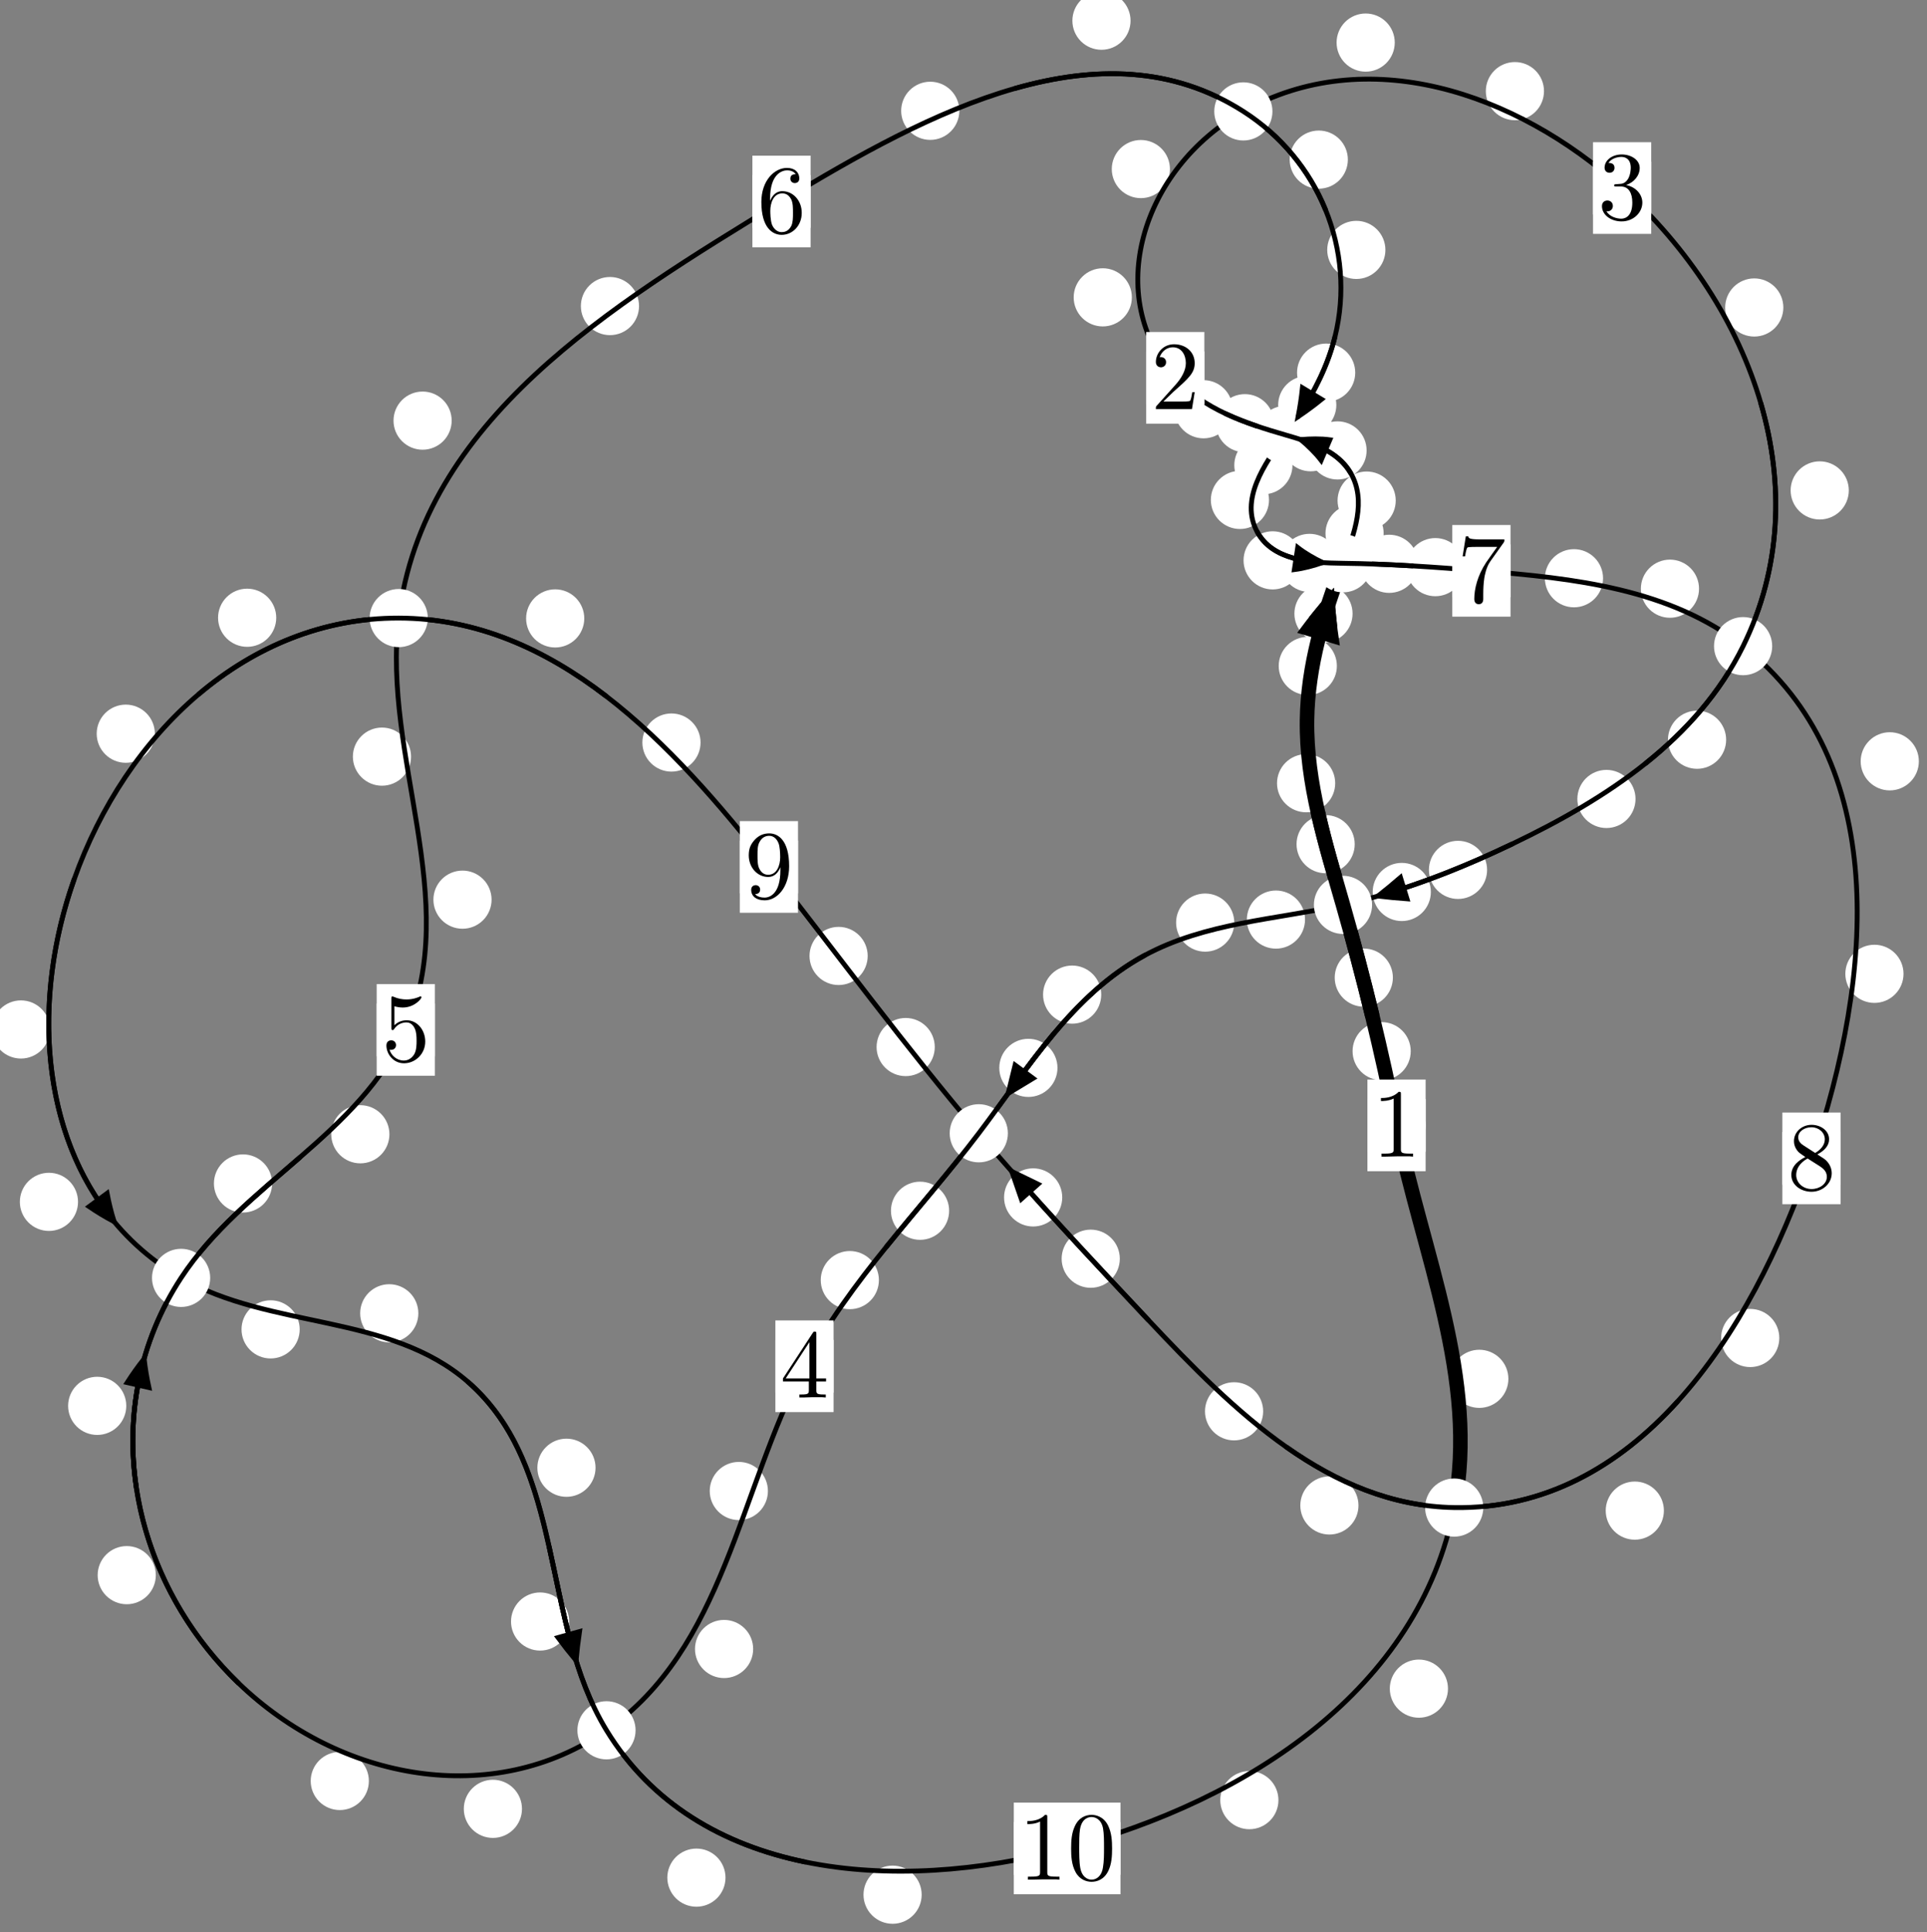 <?xml version="1.0"?>
<!-- Created by MetaPost 1.999 on 2021.07.06:0001 -->
<svg version="1.1" xmlns="http://www.w3.org/2000/svg" xmlns:xlink="http://www.w3.org/1999/xlink" width="198.011" height="198.583" viewBox="0 0 198.011 198.583">
<rect x="0" y="0" width="198.011" height="198.583" fill="#808080" stroke="none"/>
<!-- Original BoundingBox: -138.837021 -104.721786 59.173843 93.860825 -->
  <defs>
    <g transform="scale(0.01,0.01)" id="GLYPHcmr10_48">
      <path style="fill-rule: evenodd;" d="M460 -320C460 -400,455 -480,420 -554C374 -650,292 -666,250 -666C190 -666,117 -640,76 -547C44 -478,39 -400,39 -320C39 -245,43 -155,84 -79C127 2,200 22,249 22C303 22,379 1,423 -94C455 -163,460 -241,460 -320M249 -0C210 -0,151 -25,133 -121C122 -181,122 -273,122 -332C122 -396,122 -462,130 -516C149 -635,224 -644,249 -644C282 -644,348 -626,367 -527C377 -471,377 -395,377 -332C377 -257,377 -189,366 -125C351 -30,294 -0,249 -0"></path>
    </g>
    <g transform="scale(0.01,0.01)" id="GLYPHcmr10_49">
      <path style="fill-rule: evenodd;" d="M294 -640C294 -664,294 -666,271 -666C209 -602,121 -602,89 -602L89 -571C109 -571,168 -571,220 -597L220 -79C220 -43,217 -31,127 -31L95 -31L95 -0L257 -0L130 -3L217 -3L257 -3L297 -3L384 -3L419 -0L419 -31L387 -31C297 -31,294 -42,294 -79"></path>
    </g>
    <g transform="scale(0.01,0.01)" id="GLYPHcmr10_50">
      <path style="fill-rule: evenodd;" d="M127 -77L233 -180C389 -318,449 -372,449 -472C449 -586,359 -666,237 -666C124 -666,50 -574,50 -485C50 -429,100 -429,103 -429C120 -429,155 -441,155 -482C155 -508,137 -534,102 -534C94 -534,92 -534,89 -533C112 -598,166 -635,224 -635C315 -635,358 -554,358 -472C358 -392,308 -313,253 -251L61 -37C50 -26,50 -24,50 -0L421 -0L449 -174L424 -174C419 -144,412 -100,402 -85C395 -77,329 -77,307 -77"></path>
    </g>
    <g transform="scale(0.01,0.01)" id="GLYPHcmr10_51">
      <path style="fill-rule: evenodd;" d="M290 -352C372 -379,430 -449,430 -528C430 -610,342 -666,246 -666C145 -666,69 -606,69 -530C69 -497,91 -478,120 -478C151 -478,171 -500,171 -529C171 -579,124 -579,109 -579C140 -628,206 -641,242 -641C283 -641,338 -619,338 -529C338 -517,336 -459,310 -415C280 -367,246 -364,221 -363C213 -362,189 -360,182 -360C174 -359,167 -358,167 -348C167 -337,174 -337,191 -337L235 -337C317 -337,354 -269,354 -171C354 -35,285 -6,241 -6C198 -6,123 -23,88 -82C123 -77,154 -99,154 -137C154 -173,127 -193,98 -193C74 -193,42 -179,42 -135C42 -44,135 22,244 22C366 22,457 -69,457 -171C457 -253,394 -331,290 -352"></path>
    </g>
    <g transform="scale(0.01,0.01)" id="GLYPHcmr10_52">
      <path style="fill-rule: evenodd;" d="M294 -165L294 -78C294 -42,292 -31,218 -31L197 -31L197 -0L332 -0L238 -3L290 -3L332 -3L374 -3L427 -3L468 -0L468 -31L447 -31C373 -31,371 -42,371 -78L371 -165L471 -165L471 -196L371 -196L371 -651C371 -671,371 -677,355 -677C346 -677,343 -677,335 -665L28 -196L28 -165M300 -196L56 -196L300 -569"></path>
    </g>
    <g transform="scale(0.01,0.01)" id="GLYPHcmr10_53">
      <path style="fill-rule: evenodd;" d="M449 -201C449 -320,367 -420,259 -420C211 -420,168 -404,132 -369L132 -564C152 -558,185 -551,217 -551C340 -551,410 -642,410 -655C410 -661,407 -666,400 -666C399 -666,397 -666,392 -663C372 -654,323 -634,256 -634C216 -634,170 -641,123 -662C115 -665,113 -665,111 -665C101 -665,101 -657,101 -641L101 -345C101 -327,101 -319,115 -319C122 -319,124 -322,128 -328C139 -344,176 -398,257 -398C309 -398,334 -352,342 -334C358 -297,360 -258,360 -208C360 -173,360 -113,336 -71C312 -32,275 -6,229 -6C156 -6,99 -59,82 -118C85 -117,88 -116,99 -116C132 -116,149 -141,149 -165C149 -189,132 -214,99 -214C85 -214,50 -207,50 -161C50 -75,119 22,231 22C347 22,449 -74,449 -201"></path>
    </g>
    <g transform="scale(0.01,0.01)" id="GLYPHcmr10_54">
      <path style="fill-rule: evenodd;" d="M132 -328L132 -352C132 -605,256 -641,307 -641C331 -641,373 -635,395 -601C380 -601,340 -601,340 -556C340 -525,364 -510,386 -510C402 -510,432 -519,432 -558C432 -618,388 -666,305 -666C177 -666,42 -537,42 -316C42 -49,158 22,251 22C362 22,457 -72,457 -204C457 -331,368 -427,257 -427C189 -427,152 -376,132 -328M251 -6C188 -6,158 -66,152 -81C134 -128,134 -208,134 -226C134 -304,166 -404,256 -404C272 -404,318 -404,349 -342C367 -305,367 -254,367 -205C367 -157,367 -107,350 -71C320 -11,274 -6,251 -6"></path>
    </g>
    <g transform="scale(0.01,0.01)" id="GLYPHcmr10_55">
      <path style="fill-rule: evenodd;" d="M476 -609C485 -621,485 -623,485 -644L242 -644C120 -644,118 -657,114 -676L89 -676L56 -470L81 -470C84 -486,93 -549,106 -561C113 -567,191 -567,204 -567L411 -567C400 -551,321 -442,299 -409C209 -274,176 -135,176 -33C176 -23,176 22,222 22C268 22,268 -23,268 -33L268 -84C268 -139,271 -194,279 -248C283 -271,297 -357,341 -419"></path>
    </g>
    <g transform="scale(0.01,0.01)" id="GLYPHcmr10_56">
      <path style="fill-rule: evenodd;" d="M163 -457C117 -487,113 -521,113 -538C113 -599,178 -641,249 -641C322 -641,386 -589,386 -517C386 -460,347 -412,287 -377M309 -362C381 -399,430 -451,430 -517C430 -609,341 -666,250 -666C150 -666,69 -592,69 -499C69 -481,71 -436,113 -389C124 -377,161 -352,186 -335C128 -306,42 -250,42 -151C42 -45,144 22,249 22C362 22,457 -61,457 -168C457 -204,446 -249,408 -291C389 -312,373 -322,309 -362M209 -320L332 -242C360 -223,407 -193,407 -132C407 -58,332 -6,250 -6C164 -6,92 -68,92 -151C92 -209,124 -273,209 -320"></path>
    </g>
    <g transform="scale(0.01,0.01)" id="GLYPHcmr10_57">
      <path style="fill-rule: evenodd;" d="M367 -318L367 -286C367 -52,263 -6,205 -6C188 -6,134 -8,107 -42C151 -42,159 -71,159 -88C159 -119,135 -134,113 -134C97 -134,67 -125,67 -86C67 -19,121 22,206 22C335 22,457 -114,457 -329C457 -598,342 -666,253 -666C198 -666,149 -648,106 -603C65 -558,42 -516,42 -441C42 -316,130 -218,242 -218C303 -218,344 -260,367 -318M243 -241C227 -241,181 -241,150 -304C132 -341,132 -391,132 -440C132 -494,132 -541,153 -578C180 -628,218 -641,253 -641C299 -641,332 -607,349 -562C361 -530,365 -467,365 -421C365 -338,331 -241,243 -241"></path>
    </g>
  </defs>
  <path d="M144.962 108.038C144.962 107.246,144.647 106.486,144.087 105.925C143.527 105.365,142.766 105.05,141.974 105.05C141.181 105.05,140.421 105.365,139.86 105.925C139.3 106.486,138.985 107.246,138.985 108.038C138.985 108.831,139.3 109.591,139.86 110.152C140.421 110.712,141.181 111.027,141.974 111.027C142.766 111.027,143.527 110.712,144.087 110.152C144.647 109.591,144.962 108.831,144.962 108.038Z" style="fill: rgb(100%,100%,100%);stroke: none;"></path>
  <path d="M146.49 115.664C146.49 114.872,146.175 114.111,145.614 113.551C145.054 112.99,144.294 112.675,143.501 112.675C142.708 112.675,141.948 112.99,141.388 113.551C140.827 114.111,140.512 114.872,140.512 115.664C140.512 116.457,140.827 117.217,141.388 117.778C141.948 118.338,142.708 118.653,143.501 118.653C144.294 118.653,145.054 118.338,145.614 117.778C146.175 117.217,146.49 116.457,146.49 115.664Z" style="fill: rgb(100%,100%,100%);stroke: none;"></path>
  <path d="M139.205 86.763C139.205 85.97,138.89 85.21,138.33 84.65C137.769 84.089,137.009 83.774,136.216 83.774C135.424 83.774,134.663 84.089,134.103 84.65C133.543 85.21,133.228 85.97,133.228 86.763C133.228 87.556,133.543 88.316,134.103 88.876C134.663 89.437,135.424 89.752,136.216 89.752C137.009 89.752,137.769 89.437,138.33 88.876C138.89 88.316,139.205 87.556,139.205 86.763Z" style="fill: rgb(100%,100%,100%);stroke: none;"></path>
  <path d="M143.127 100.477C143.127 99.685,142.812 98.925,142.252 98.364C141.691 97.804,140.931 97.489,140.138 97.489C139.346 97.489,138.586 97.804,138.025 98.364C137.465 98.925,137.15 99.685,137.15 100.477C137.15 101.27,137.465 102.03,138.025 102.591C138.586 103.151,139.346 103.466,140.138 103.466C140.931 103.466,141.691 103.151,142.252 102.591C142.812 102.03,143.127 101.27,143.127 100.477Z" style="fill: rgb(100%,100%,100%);stroke: none;"></path>
  <path d="M137.372 68.444C137.372 67.651,137.057 66.891,136.497 66.331C135.936 65.77,135.176 65.455,134.384 65.455C133.591 65.455,132.831 65.77,132.27 66.331C131.71 66.891,131.395 67.651,131.395 68.444C131.395 69.237,131.71 69.997,132.27 70.557C132.831 71.118,133.591 71.433,134.384 71.433C135.176 71.433,135.936 71.118,136.497 70.557C137.057 69.997,137.372 69.237,137.372 68.444Z" style="fill: rgb(100%,100%,100%);stroke: none;"></path>
  <path d="M137.2 80.498C137.2 79.705,136.885 78.945,136.324 78.384C135.764 77.824,135.004 77.509,134.211 77.509C133.418 77.509,132.658 77.824,132.098 78.384C131.537 78.945,131.222 79.705,131.222 80.498C131.222 81.29,131.537 82.05,132.098 82.611C132.658 83.171,133.418 83.486,134.211 83.486C135.004 83.486,135.764 83.171,136.324 82.611C136.885 82.05,137.2 81.29,137.2 80.498Z" style="fill: rgb(100%,100%,100%);stroke: none;"></path>
  <path d="M142.179 54.817C142.179 54.024,141.864 53.264,141.304 52.704C140.743 52.143,139.983 51.828,139.191 51.828C138.398 51.828,137.638 52.143,137.077 52.704C136.517 53.264,136.202 54.024,136.202 54.817C136.202 55.61,136.517 56.37,137.077 56.93C137.638 57.491,138.398 57.806,139.191 57.806C139.983 57.806,140.743 57.491,141.304 56.93C141.864 56.37,142.179 55.61,142.179 54.817Z" style="fill: rgb(100%,100%,100%);stroke: none;"></path>
  <path d="M138.985 63.07C138.985 62.277,138.67 61.517,138.109 60.956C137.549 60.396,136.789 60.081,135.996 60.081C135.203 60.081,134.443 60.396,133.883 60.956C133.322 61.517,133.007 62.277,133.007 63.07C133.007 63.862,133.322 64.622,133.883 65.183C134.443 65.743,135.203 66.058,135.996 66.058C136.789 66.058,137.549 65.743,138.109 65.183C138.67 64.622,138.985 63.862,138.985 63.07Z" style="fill: rgb(100%,100%,100%);stroke: none;"></path>
  <path d="M140.428 46.293C140.428 45.501,140.113 44.74,139.552 44.18C138.992 43.619,138.232 43.304,137.439 43.304C136.646 43.304,135.886 43.619,135.326 44.18C134.765 44.74,134.45 45.501,134.45 46.293C134.45 47.086,134.765 47.846,135.326 48.407C135.886 48.967,136.646 49.282,137.439 49.282C138.232 49.282,138.992 48.967,139.552 48.407C140.113 47.846,140.428 47.086,140.428 46.293Z" style="fill: rgb(100%,100%,100%);stroke: none;"></path>
  <path d="M143.421 51.449C143.421 50.656,143.106 49.896,142.545 49.335C141.985 48.775,141.225 48.46,140.432 48.46C139.639 48.46,138.879 48.775,138.319 49.335C137.758 49.896,137.443 50.656,137.443 51.449C137.443 52.241,137.758 53.001,138.319 53.562C138.879 54.122,139.639 54.437,140.432 54.437C141.225 54.437,141.985 54.122,142.545 53.562C143.106 53.001,143.421 52.241,143.421 51.449Z" style="fill: rgb(100%,100%,100%);stroke: none;"></path>
  <path d="M130.909 43.495C130.909 42.703,130.594 41.943,130.033 41.382C129.473 40.822,128.713 40.507,127.92 40.507C127.127 40.507,126.367 40.822,125.807 41.382C125.246 41.943,124.931 42.703,124.931 43.495C124.931 44.288,125.246 45.048,125.807 45.609C126.367 46.169,127.127 46.484,127.92 46.484C128.713 46.484,129.473 46.169,130.033 45.609C130.594 45.048,130.909 44.288,130.909 43.495Z" style="fill: rgb(100%,100%,100%);stroke: none;"></path>
  <path d="M137.67 45.452C137.67 44.659,137.355 43.899,136.794 43.339C136.234 42.778,135.474 42.463,134.681 42.463C133.888 42.463,133.128 42.778,132.568 43.339C132.007 43.899,131.692 44.659,131.692 45.452C131.692 46.245,132.007 47.005,132.568 47.565C133.128 48.126,133.888 48.441,134.681 48.441C135.474 48.441,136.234 48.126,136.794 47.565C137.355 47.005,137.67 46.245,137.67 45.452Z" style="fill: rgb(100%,100%,100%);stroke: none;"></path>
  <path d="M116.305 30.561C116.305 29.769,115.99 29.008,115.429 28.448C114.869 27.887,114.109 27.572,113.316 27.572C112.523 27.572,111.763 27.887,111.203 28.448C110.642 29.008,110.327 29.769,110.327 30.561C110.327 31.354,110.642 32.114,111.203 32.675C111.763 33.235,112.523 33.55,113.316 33.55C114.109 33.55,114.869 33.235,115.429 32.675C115.99 32.114,116.305 31.354,116.305 30.561Z" style="fill: rgb(100%,100%,100%);stroke: none;"></path>
  <path d="M126.66 42.062C126.66 41.269,126.345 40.509,125.784 39.949C125.224 39.388,124.464 39.073,123.671 39.073C122.878 39.073,122.118 39.388,121.558 39.949C120.997 40.509,120.682 41.269,120.682 42.062C120.682 42.855,120.997 43.615,121.558 44.175C122.118 44.736,122.878 45.051,123.671 45.051C124.464 45.051,125.224 44.736,125.784 44.175C126.345 43.615,126.66 42.855,126.66 42.062Z" style="fill: rgb(100%,100%,100%);stroke: none;"></path>
  <path d="M143.32 4.376C143.32 3.584,143.005 2.823,142.445 2.263C141.884 1.702,141.124 1.387,140.332 1.387C139.539 1.387,138.779 1.702,138.218 2.263C137.658 2.823,137.343 3.584,137.343 4.376C137.343 5.169,137.658 5.929,138.218 6.49C138.779 7.05,139.539 7.365,140.332 7.365C141.124 7.365,141.884 7.05,142.445 6.49C143.005 5.929,143.32 5.169,143.32 4.376Z" style="fill: rgb(100%,100%,100%);stroke: none;"></path>
  <path d="M120.219 17.376C120.219 16.583,119.904 15.823,119.344 15.263C118.783 14.702,118.023 14.387,117.23 14.387C116.438 14.387,115.678 14.702,115.117 15.263C114.557 15.823,114.242 16.583,114.242 17.376C114.242 18.169,114.557 18.929,115.117 19.49C115.678 20.05,116.438 20.365,117.23 20.365C118.023 20.365,118.783 20.05,119.344 19.49C119.904 18.929,120.219 18.169,120.219 17.376Z" style="fill: rgb(100%,100%,100%);stroke: none;"></path>
  <path d="M183.249 31.602C183.249 30.81,182.934 30.05,182.374 29.489C181.813 28.929,181.053 28.614,180.26 28.614C179.468 28.614,178.707 28.929,178.147 29.489C177.586 30.05,177.272 30.81,177.272 31.602C177.272 32.395,177.586 33.155,178.147 33.716C178.707 34.276,179.468 34.591,180.26 34.591C181.053 34.591,181.813 34.276,182.374 33.716C182.934 33.155,183.249 32.395,183.249 31.602Z" style="fill: rgb(100%,100%,100%);stroke: none;"></path>
  <path d="M158.655 9.367C158.655 8.574,158.34 7.814,157.78 7.254C157.22 6.693,156.459 6.378,155.667 6.378C154.874 6.378,154.114 6.693,153.553 7.254C152.993 7.814,152.678 8.574,152.678 9.367C152.678 10.16,152.993 10.92,153.553 11.48C154.114 12.041,154.874 12.356,155.667 12.356C156.459 12.356,157.22 12.041,157.78 11.48C158.34 10.92,158.655 10.16,158.655 9.367Z" style="fill: rgb(100%,100%,100%);stroke: none;"></path>
  <path d="M177.371 76.028C177.371 75.236,177.056 74.475,176.496 73.915C175.935 73.354,175.175 73.039,174.382 73.039C173.59 73.039,172.83 73.354,172.269 73.915C171.709 74.475,171.394 75.236,171.394 76.028C171.394 76.821,171.709 77.581,172.269 78.142C172.83 78.702,173.59 79.017,174.382 79.017C175.175 79.017,175.935 78.702,176.496 78.142C177.056 77.581,177.371 76.821,177.371 76.028Z" style="fill: rgb(100%,100%,100%);stroke: none;"></path>
  <path d="M189.976 50.403C189.976 49.611,189.661 48.851,189.101 48.29C188.54 47.73,187.78 47.415,186.987 47.415C186.195 47.415,185.435 47.73,184.874 48.29C184.314 48.851,183.999 49.611,183.999 50.403C183.999 51.196,184.314 51.956,184.874 52.517C185.435 53.077,186.195 53.392,186.987 53.392C187.78 53.392,188.54 53.077,189.101 52.517C189.661 51.956,189.976 51.196,189.976 50.403Z" style="fill: rgb(100%,100%,100%);stroke: none;"></path>
  <path d="M152.808 89.405C152.808 88.612,152.493 87.852,151.932 87.291C151.372 86.731,150.612 86.416,149.819 86.416C149.026 86.416,148.266 86.731,147.706 87.291C147.145 87.852,146.83 88.612,146.83 89.405C146.83 90.197,147.145 90.957,147.706 91.518C148.266 92.078,149.026 92.393,149.819 92.393C150.612 92.393,151.372 92.078,151.932 91.518C152.493 90.957,152.808 90.197,152.808 89.405Z" style="fill: rgb(100%,100%,100%);stroke: none;"></path>
  <path d="M168.06 82.114C168.06 81.322,167.745 80.561,167.185 80.001C166.624 79.441,165.864 79.126,165.072 79.126C164.279 79.126,163.519 79.441,162.958 80.001C162.398 80.561,162.083 81.322,162.083 82.114C162.083 82.907,162.398 83.667,162.958 84.228C163.519 84.788,164.279 85.103,165.072 85.103C165.864 85.103,166.624 84.788,167.185 84.228C167.745 83.667,168.06 82.907,168.06 82.114Z" style="fill: rgb(100%,100%,100%);stroke: none;"></path>
  <path d="M134.099 94.513C134.099 93.72,133.784 92.96,133.223 92.399C132.663 91.839,131.903 91.524,131.11 91.524C130.317 91.524,129.557 91.839,128.997 92.399C128.436 92.96,128.121 93.72,128.121 94.513C128.121 95.305,128.436 96.065,128.997 96.626C129.557 97.186,130.317 97.501,131.11 97.501C131.903 97.501,132.663 97.186,133.223 96.626C133.784 96.065,134.099 95.305,134.099 94.513Z" style="fill: rgb(100%,100%,100%);stroke: none;"></path>
  <path d="M147.03 91.674C147.03 90.881,146.715 90.121,146.155 89.56C145.594 89,144.834 88.685,144.041 88.685C143.249 88.685,142.488 89,141.928 89.56C141.367 90.121,141.053 90.881,141.053 91.674C141.053 92.466,141.367 93.227,141.928 93.787C142.488 94.348,143.249 94.663,144.041 94.663C144.834 94.663,145.594 94.348,146.155 93.787C146.715 93.227,147.03 92.466,147.03 91.674Z" style="fill: rgb(100%,100%,100%);stroke: none;"></path>
  <path d="M113.158 102.224C113.158 101.432,112.843 100.672,112.283 100.111C111.722 99.551,110.962 99.236,110.169 99.236C109.377 99.236,108.617 99.551,108.056 100.111C107.496 100.672,107.181 101.432,107.181 102.224C107.181 103.017,107.496 103.777,108.056 104.338C108.617 104.898,109.377 105.213,110.169 105.213C110.962 105.213,111.722 104.898,112.283 104.338C112.843 103.777,113.158 103.017,113.158 102.224Z" style="fill: rgb(100%,100%,100%);stroke: none;"></path>
  <path d="M126.829 94.822C126.829 94.029,126.515 93.269,125.954 92.709C125.394 92.148,124.633 91.833,123.841 91.833C123.048 91.833,122.288 92.148,121.727 92.709C121.167 93.269,120.852 94.029,120.852 94.822C120.852 95.615,121.167 96.375,121.727 96.935C122.288 97.496,123.048 97.811,123.841 97.811C124.633 97.811,125.394 97.496,125.954 96.935C126.515 96.375,126.829 95.615,126.829 94.822Z" style="fill: rgb(100%,100%,100%);stroke: none;"></path>
  <path d="M97.529 124.438C97.529 123.645,97.214 122.885,96.653 122.324C96.093 121.764,95.333 121.449,94.54 121.449C93.747 121.449,92.987 121.764,92.427 122.324C91.866 122.885,91.551 123.645,91.551 124.438C91.551 125.23,91.866 125.991,92.427 126.551C92.987 127.112,93.747 127.426,94.54 127.426C95.333 127.426,96.093 127.112,96.653 126.551C97.214 125.991,97.529 125.23,97.529 124.438Z" style="fill: rgb(100%,100%,100%);stroke: none;"></path>
  <path d="M108.661 109.753C108.661 108.961,108.346 108.201,107.785 107.64C107.225 107.08,106.465 106.765,105.672 106.765C104.879 106.765,104.119 107.08,103.559 107.64C102.998 108.201,102.683 108.961,102.683 109.753C102.683 110.546,102.998 111.306,103.559 111.867C104.119 112.427,104.879 112.742,105.672 112.742C106.465 112.742,107.225 112.427,107.785 111.867C108.346 111.306,108.661 110.546,108.661 109.753Z" style="fill: rgb(100%,100%,100%);stroke: none;"></path>
  <path d="M78.908 153.241C78.908 152.448,78.593 151.688,78.032 151.127C77.472 150.567,76.712 150.252,75.919 150.252C75.126 150.252,74.366 150.567,73.806 151.127C73.245 151.688,72.93 152.448,72.93 153.241C72.93 154.033,73.245 154.793,73.806 155.354C74.366 155.914,75.126 156.229,75.919 156.229C76.712 156.229,77.472 155.914,78.032 155.354C78.593 154.793,78.908 154.033,78.908 153.241Z" style="fill: rgb(100%,100%,100%);stroke: none;"></path>
  <path d="M90.313 131.566C90.313 130.773,89.998 130.013,89.438 129.452C88.877 128.892,88.117 128.577,87.325 128.577C86.532 128.577,85.772 128.892,85.211 129.452C84.651 130.013,84.336 130.773,84.336 131.566C84.336 132.359,84.651 133.119,85.211 133.679C85.772 134.24,86.532 134.555,87.325 134.555C88.117 134.555,88.877 134.24,89.438 133.679C89.998 133.119,90.313 132.359,90.313 131.566Z" style="fill: rgb(100%,100%,100%);stroke: none;"></path>
  <path d="M53.637 185.907C53.637 185.115,53.322 184.355,52.761 183.794C52.201 183.234,51.441 182.919,50.648 182.919C49.855 182.919,49.095 183.234,48.535 183.794C47.974 184.355,47.659 185.115,47.659 185.907C47.659 186.7,47.974 187.46,48.535 188.021C49.095 188.581,49.855 188.896,50.648 188.896C51.441 188.896,52.201 188.581,52.761 188.021C53.322 187.46,53.637 186.7,53.637 185.907Z" style="fill: rgb(100%,100%,100%);stroke: none;"></path>
  <path d="M77.392 169.479C77.392 168.686,77.077 167.926,76.517 167.365C75.956 166.805,75.196 166.49,74.403 166.49C73.611 166.49,72.85 166.805,72.29 167.365C71.729 167.926,71.415 168.686,71.415 169.479C71.415 170.271,71.729 171.032,72.29 171.592C72.85 172.153,73.611 172.467,74.403 172.467C75.196 172.467,75.956 172.153,76.517 171.592C77.077 171.032,77.392 170.271,77.392 169.479Z" style="fill: rgb(100%,100%,100%);stroke: none;"></path>
  <path d="M16.012 161.89C16.012 161.098,15.697 160.337,15.137 159.777C14.576 159.216,13.816 158.901,13.023 158.901C12.231 158.901,11.471 159.216,10.91 159.777C10.35 160.337,10.035 161.098,10.035 161.89C10.035 162.683,10.35 163.443,10.91 164.004C11.471 164.564,12.231 164.879,13.023 164.879C13.816 164.879,14.576 164.564,15.137 164.004C15.697 163.443,16.012 162.683,16.012 161.89Z" style="fill: rgb(100%,100%,100%);stroke: none;"></path>
  <path d="M37.904 183.045C37.904 182.252,37.59 181.492,37.029 180.931C36.469 180.371,35.708 180.056,34.916 180.056C34.123 180.056,33.363 180.371,32.802 180.931C32.242 181.492,31.927 182.252,31.927 183.045C31.927 183.837,32.242 184.597,32.802 185.158C33.363 185.718,34.123 186.033,34.916 186.033C35.708 186.033,36.469 185.718,37.029 185.158C37.59 184.597,37.904 183.837,37.904 183.045Z" style="fill: rgb(100%,100%,100%);stroke: none;"></path>
  <path d="M27.96 121.633C27.96 120.84,27.645 120.08,27.084 119.519C26.524 118.959,25.763 118.644,24.971 118.644C24.178 118.644,23.418 118.959,22.857 119.519C22.297 120.08,21.982 120.84,21.982 121.633C21.982 122.425,22.297 123.186,22.857 123.746C23.418 124.306,24.178 124.621,24.971 124.621C25.763 124.621,26.524 124.306,27.084 123.746C27.645 123.186,27.96 122.425,27.96 121.633Z" style="fill: rgb(100%,100%,100%);stroke: none;"></path>
  <path d="M12.976 144.49C12.976 143.698,12.661 142.937,12.101 142.377C11.54 141.816,10.78 141.501,9.987 141.501C9.195 141.501,8.435 141.816,7.874 142.377C7.314 142.937,6.999 143.698,6.999 144.49C6.999 145.283,7.314 146.043,7.874 146.604C8.435 147.164,9.195 147.479,9.987 147.479C10.78 147.479,11.54 147.164,12.101 146.604C12.661 146.043,12.976 145.283,12.976 144.49Z" style="fill: rgb(100%,100%,100%);stroke: none;"></path>
  <path d="M50.513 92.465C50.513 91.673,50.199 90.913,49.638 90.352C49.078 89.792,48.317 89.477,47.525 89.477C46.732 89.477,45.972 89.792,45.411 90.352C44.851 90.913,44.536 91.673,44.536 92.465C44.536 93.258,44.851 94.018,45.411 94.579C45.972 95.139,46.732 95.454,47.525 95.454C48.317 95.454,49.078 95.139,49.638 94.579C50.199 94.018,50.513 93.258,50.513 92.465Z" style="fill: rgb(100%,100%,100%);stroke: none;"></path>
  <path d="M40.016 116.577C40.016 115.785,39.701 115.024,39.14 114.464C38.58 113.903,37.82 113.588,37.027 113.588C36.234 113.588,35.474 113.903,34.914 114.464C34.353 115.024,34.038 115.785,34.038 116.577C34.038 117.37,34.353 118.13,34.914 118.691C35.474 119.251,36.234 119.566,37.027 119.566C37.82 119.566,38.58 119.251,39.14 118.691C39.701 118.13,40.016 117.37,40.016 116.577Z" style="fill: rgb(100%,100%,100%);stroke: none;"></path>
  <path d="M46.413 43.231C46.413 42.439,46.099 41.678,45.538 41.118C44.978 40.557,44.217 40.243,43.425 40.243C42.632 40.243,41.872 40.557,41.311 41.118C40.751 41.678,40.436 42.439,40.436 43.231C40.436 44.024,40.751 44.784,41.311 45.345C41.872 45.905,42.632 46.22,43.425 46.22C44.217 46.22,44.978 45.905,45.538 45.345C46.099 44.784,46.413 44.024,46.413 43.231Z" style="fill: rgb(100%,100%,100%);stroke: none;"></path>
  <path d="M42.238 77.765C42.238 76.972,41.923 76.212,41.362 75.652C40.802 75.091,40.042 74.776,39.249 74.776C38.456 74.776,37.696 75.091,37.136 75.652C36.575 76.212,36.26 76.972,36.26 77.765C36.26 78.558,36.575 79.318,37.136 79.878C37.696 80.439,38.456 80.754,39.249 80.754C40.042 80.754,40.802 80.439,41.362 79.878C41.923 79.318,42.238 78.558,42.238 77.765Z" style="fill: rgb(100%,100%,100%);stroke: none;"></path>
  <path d="M98.578 11.388C98.578 10.595,98.263 9.835,97.703 9.275C97.142 8.714,96.382 8.399,95.589 8.399C94.797 8.399,94.036 8.714,93.476 9.275C92.916 9.835,92.601 10.595,92.601 11.388C92.601 12.181,92.916 12.941,93.476 13.501C94.036 14.062,94.797 14.377,95.589 14.377C96.382 14.377,97.142 14.062,97.703 13.501C98.263 12.941,98.578 12.181,98.578 11.388Z" style="fill: rgb(100%,100%,100%);stroke: none;"></path>
  <path d="M65.665 31.457C65.665 30.664,65.35 29.904,64.79 29.343C64.229 28.783,63.469 28.468,62.677 28.468C61.884 28.468,61.124 28.783,60.563 29.343C60.003 29.904,59.688 30.664,59.688 31.457C59.688 32.249,60.003 33.009,60.563 33.57C61.124 34.13,61.884 34.445,62.677 34.445C63.469 34.445,64.229 34.13,64.79 33.57C65.35 33.009,65.665 32.249,65.665 31.457Z" style="fill: rgb(100%,100%,100%);stroke: none;"></path>
  <path d="M138.501 16.406C138.501 15.613,138.186 14.853,137.626 14.292C137.065 13.732,136.305 13.417,135.512 13.417C134.72 13.417,133.959 13.732,133.399 14.292C132.838 14.853,132.523 15.613,132.523 16.406C132.523 17.198,132.838 17.959,133.399 18.519C133.959 19.079,134.72 19.394,135.512 19.394C136.305 19.394,137.065 19.079,137.626 18.519C138.186 17.959,138.501 17.198,138.501 16.406Z" style="fill: rgb(100%,100%,100%);stroke: none;"></path>
  <path d="M116.171 2.128C116.171 1.335,115.856 0.575,115.296 0.015C114.735 -0.546,113.975 -0.861,113.183 -0.861C112.39 -0.861,111.63 -0.546,111.069 0.015C110.509 0.575,110.194 1.335,110.194 2.128C110.194 2.921,110.509 3.681,111.069 4.241C111.63 4.802,112.39 5.117,113.183 5.117C113.975 5.117,114.735 4.802,115.296 4.241C115.856 3.681,116.171 2.921,116.171 2.128Z" style="fill: rgb(100%,100%,100%);stroke: none;"></path>
  <path d="M139.258 38.3C139.258 37.507,138.943 36.747,138.382 36.187C137.822 35.626,137.062 35.311,136.269 35.311C135.476 35.311,134.716 35.626,134.156 36.187C133.595 36.747,133.28 37.507,133.28 38.3C133.28 39.093,133.595 39.853,134.156 40.413C134.716 40.974,135.476 41.289,136.269 41.289C137.062 41.289,137.822 40.974,138.382 40.413C138.943 39.853,139.258 39.093,139.258 38.3Z" style="fill: rgb(100%,100%,100%);stroke: none;"></path>
  <path d="M142.359 25.686C142.359 24.893,142.044 24.133,141.483 23.572C140.923 23.012,140.163 22.697,139.37 22.697C138.577 22.697,137.817 23.012,137.257 23.572C136.696 24.133,136.381 24.893,136.381 25.686C136.381 26.478,136.696 27.239,137.257 27.799C137.817 28.36,138.577 28.674,139.37 28.674C140.163 28.674,140.923 28.36,141.483 27.799C142.044 27.239,142.359 26.478,142.359 25.686Z" style="fill: rgb(100%,100%,100%);stroke: none;"></path>
  <path d="M132.809 47.814C132.809 47.021,132.494 46.261,131.934 45.7C131.374 45.14,130.613 44.825,129.821 44.825C129.028 44.825,128.268 45.14,127.707 45.7C127.147 46.261,126.832 47.021,126.832 47.814C126.832 48.606,127.147 49.367,127.707 49.927C128.268 50.488,129.028 50.803,129.821 50.803C130.613 50.803,131.374 50.488,131.934 49.927C132.494 49.367,132.809 48.606,132.809 47.814Z" style="fill: rgb(100%,100%,100%);stroke: none;"></path>
  <path d="M137.316 41.626C137.316 40.833,137.001 40.073,136.441 39.512C135.88 38.952,135.12 38.637,134.327 38.637C133.535 38.637,132.774 38.952,132.214 39.512C131.654 40.073,131.339 40.833,131.339 41.626C131.339 42.418,131.654 43.178,132.214 43.739C132.774 44.299,133.535 44.614,134.327 44.614C135.12 44.614,135.88 44.299,136.441 43.739C137.001 43.178,137.316 42.418,137.316 41.626Z" style="fill: rgb(100%,100%,100%);stroke: none;"></path>
  <path d="M133.761 57.592C133.761 56.8,133.446 56.039,132.885 55.479C132.325 54.919,131.565 54.604,130.772 54.604C129.979 54.604,129.219 54.919,128.659 55.479C128.098 56.039,127.783 56.8,127.783 57.592C127.783 58.385,128.098 59.145,128.659 59.706C129.219 60.266,129.979 60.581,130.772 60.581C131.565 60.581,132.325 60.266,132.885 59.706C133.446 59.145,133.761 58.385,133.761 57.592Z" style="fill: rgb(100%,100%,100%);stroke: none;"></path>
  <path d="M130.398 51.38C130.398 50.587,130.083 49.827,129.523 49.267C128.963 48.706,128.202 48.391,127.41 48.391C126.617 48.391,125.857 48.706,125.296 49.267C124.736 49.827,124.421 50.587,124.421 51.38C124.421 52.173,124.736 52.933,125.296 53.493C125.857 54.054,126.617 54.369,127.41 54.369C128.202 54.369,128.963 54.054,129.523 53.493C130.083 52.933,130.398 52.173,130.398 51.38Z" style="fill: rgb(100%,100%,100%);stroke: none;"></path>
  <path d="M145.738 57.947C145.738 57.154,145.423 56.394,144.863 55.834C144.302 55.273,143.542 54.958,142.749 54.958C141.957 54.958,141.197 55.273,140.636 55.834C140.076 56.394,139.761 57.154,139.761 57.947C139.761 58.74,140.076 59.5,140.636 60.06C141.197 60.621,141.957 60.936,142.749 60.936C143.542 60.936,144.302 60.621,144.863 60.06C145.423 59.5,145.738 58.74,145.738 57.947Z" style="fill: rgb(100%,100%,100%);stroke: none;"></path>
  <path d="M137.551 57.853C137.551 57.061,137.236 56.301,136.675 55.74C136.115 55.18,135.355 54.865,134.562 54.865C133.769 54.865,133.009 55.18,132.449 55.74C131.888 56.301,131.573 57.061,131.573 57.853C131.573 58.646,131.888 59.406,132.449 59.967C133.009 60.527,133.769 60.842,134.562 60.842C135.355 60.842,136.115 60.527,136.675 59.967C137.236 59.406,137.551 58.646,137.551 57.853Z" style="fill: rgb(100%,100%,100%);stroke: none;"></path>
  <path d="M164.724 59.43C164.724 58.638,164.409 57.878,163.849 57.317C163.288 56.757,162.528 56.442,161.736 56.442C160.943 56.442,160.183 56.757,159.622 57.317C159.062 57.878,158.747 58.638,158.747 59.43C158.747 60.223,159.062 60.983,159.622 61.544C160.183 62.104,160.943 62.419,161.736 62.419C162.528 62.419,163.288 62.104,163.849 61.544C164.409 60.983,164.724 60.223,164.724 59.43Z" style="fill: rgb(100%,100%,100%);stroke: none;"></path>
  <path d="M150.478 58.29C150.478 57.497,150.163 56.737,149.602 56.176C149.042 55.616,148.282 55.301,147.489 55.301C146.696 55.301,145.936 55.616,145.376 56.176C144.815 56.737,144.5 57.497,144.5 58.29C144.5 59.082,144.815 59.843,145.376 60.403C145.936 60.963,146.696 61.278,147.489 61.278C148.282 61.278,149.042 60.963,149.602 60.403C150.163 59.843,150.478 59.082,150.478 58.29Z" style="fill: rgb(100%,100%,100%);stroke: none;"></path>
  <path d="M197.174 78.246C197.174 77.453,196.859 76.693,196.298 76.133C195.738 75.572,194.978 75.257,194.185 75.257C193.392 75.257,192.632 75.572,192.072 76.133C191.511 76.693,191.196 77.453,191.196 78.246C191.196 79.039,191.511 79.799,192.072 80.359C192.632 80.92,193.392 81.235,194.185 81.235C194.978 81.235,195.738 80.92,196.298 80.359C196.859 79.799,197.174 79.039,197.174 78.246Z" style="fill: rgb(100%,100%,100%);stroke: none;"></path>
  <path d="M174.586 60.505C174.586 59.712,174.271 58.952,173.711 58.391C173.15 57.831,172.39 57.516,171.597 57.516C170.805 57.516,170.044 57.831,169.484 58.391C168.923 58.952,168.609 59.712,168.609 60.505C168.609 61.297,168.923 62.057,169.484 62.618C170.044 63.178,170.805 63.493,171.597 63.493C172.39 63.493,173.15 63.178,173.711 62.618C174.271 62.057,174.586 61.297,174.586 60.505Z" style="fill: rgb(100%,100%,100%);stroke: none;"></path>
  <path d="M182.834 137.515C182.834 136.722,182.519 135.962,181.959 135.402C181.399 134.841,180.638 134.526,179.846 134.526C179.053 134.526,178.293 134.841,177.732 135.402C177.172 135.962,176.857 136.722,176.857 137.515C176.857 138.308,177.172 139.068,177.732 139.628C178.293 140.189,179.053 140.504,179.846 140.504C180.638 140.504,181.399 140.189,181.959 139.628C182.519 139.068,182.834 138.308,182.834 137.515Z" style="fill: rgb(100%,100%,100%);stroke: none;"></path>
  <path d="M195.598 100.087C195.598 99.294,195.283 98.534,194.722 97.974C194.162 97.413,193.402 97.098,192.609 97.098C191.816 97.098,191.056 97.413,190.496 97.974C189.935 98.534,189.62 99.294,189.62 100.087C189.62 100.88,189.935 101.64,190.496 102.2C191.056 102.761,191.816 103.076,192.609 103.076C193.402 103.076,194.162 102.761,194.722 102.2C195.283 101.64,195.598 100.88,195.598 100.087Z" style="fill: rgb(100%,100%,100%);stroke: none;"></path>
  <path d="M139.592 154.727C139.592 153.935,139.277 153.174,138.716 152.614C138.156 152.053,137.396 151.738,136.603 151.738C135.81 151.738,135.05 152.053,134.49 152.614C133.929 153.174,133.614 153.935,133.614 154.727C133.614 155.52,133.929 156.28,134.49 156.841C135.05 157.401,135.81 157.716,136.603 157.716C137.396 157.716,138.156 157.401,138.716 156.841C139.277 156.28,139.592 155.52,139.592 154.727Z" style="fill: rgb(100%,100%,100%);stroke: none;"></path>
  <path d="M170.975 155.257C170.975 154.465,170.66 153.704,170.099 153.144C169.539 152.583,168.779 152.268,167.986 152.268C167.193 152.268,166.433 152.583,165.873 153.144C165.312 153.704,164.997 154.465,164.997 155.257C164.997 156.05,165.312 156.81,165.873 157.371C166.433 157.931,167.193 158.246,167.986 158.246C168.779 158.246,169.539 157.931,170.099 157.371C170.66 156.81,170.975 156.05,170.975 155.257Z" style="fill: rgb(100%,100%,100%);stroke: none;"></path>
  <path d="M115.068 129.367C115.068 128.574,114.753 127.814,114.192 127.254C113.632 126.693,112.872 126.378,112.079 126.378C111.286 126.378,110.526 126.693,109.966 127.254C109.405 127.814,109.09 128.574,109.09 129.367C109.09 130.16,109.405 130.92,109.966 131.48C110.526 132.041,111.286 132.356,112.079 132.356C112.872 132.356,113.632 132.041,114.192 131.48C114.753 130.92,115.068 130.16,115.068 129.367Z" style="fill: rgb(100%,100%,100%);stroke: none;"></path>
  <path d="M129.797 145.051C129.797 144.258,129.482 143.498,128.922 142.937C128.361 142.377,127.601 142.062,126.808 142.062C126.016 142.062,125.256 142.377,124.695 142.937C124.135 143.498,123.82 144.258,123.82 145.051C123.82 145.843,124.135 146.604,124.695 147.164C125.256 147.724,126.016 148.039,126.808 148.039C127.601 148.039,128.361 147.724,128.922 147.164C129.482 146.604,129.797 145.843,129.797 145.051Z" style="fill: rgb(100%,100%,100%);stroke: none;"></path>
  <path d="M96.053 107.613C96.053 106.82,95.738 106.06,95.177 105.499C94.617 104.939,93.857 104.624,93.064 104.624C92.271 104.624,91.511 104.939,90.951 105.499C90.39 106.06,90.075 106.82,90.075 107.613C90.075 108.405,90.39 109.165,90.951 109.726C91.511 110.286,92.271 110.601,93.064 110.601C93.857 110.601,94.617 110.286,95.177 109.726C95.738 109.165,96.053 108.405,96.053 107.613Z" style="fill: rgb(100%,100%,100%);stroke: none;"></path>
  <path d="M109.151 123.067C109.151 122.274,108.836 121.514,108.276 120.954C107.715 120.393,106.955 120.078,106.162 120.078C105.37 120.078,104.61 120.393,104.049 120.954C103.489 121.514,103.174 122.274,103.174 123.067C103.174 123.86,103.489 124.62,104.049 125.18C104.61 125.741,105.37 126.056,106.162 126.056C106.955 126.056,107.715 125.741,108.276 125.18C108.836 124.62,109.151 123.86,109.151 123.067Z" style="fill: rgb(100%,100%,100%);stroke: none;"></path>
  <path d="M71.986 76.316C71.986 75.523,71.671 74.763,71.11 74.203C70.55 73.642,69.79 73.327,68.997 73.327C68.204 73.327,67.444 73.642,66.884 74.203C66.323 74.763,66.008 75.523,66.008 76.316C66.008 77.109,66.323 77.869,66.884 78.429C67.444 78.99,68.204 79.305,68.997 79.305C69.79 79.305,70.55 78.99,71.11 78.429C71.671 77.869,71.986 77.109,71.986 76.316Z" style="fill: rgb(100%,100%,100%);stroke: none;"></path>
  <path d="M89.161 98.25C89.161 97.457,88.846 96.697,88.286 96.136C87.725 95.576,86.965 95.261,86.172 95.261C85.38 95.261,84.619 95.576,84.059 96.136C83.498 96.697,83.183 97.457,83.183 98.25C83.183 99.042,83.498 99.803,84.059 100.363C84.619 100.924,85.38 101.238,86.172 101.238C86.965 101.238,87.725 100.924,88.286 100.363C88.846 99.803,89.161 99.042,89.161 98.25Z" style="fill: rgb(100%,100%,100%);stroke: none;"></path>
  <path d="M28.385 63.491C28.385 62.698,28.07 61.938,27.509 61.378C26.949 60.817,26.189 60.502,25.396 60.502C24.603 60.502,23.843 60.817,23.283 61.378C22.722 61.938,22.407 62.698,22.407 63.491C22.407 64.284,22.722 65.044,23.283 65.604C23.843 66.165,24.603 66.48,25.396 66.48C26.189 66.48,26.949 66.165,27.509 65.604C28.07 65.044,28.385 64.284,28.385 63.491Z" style="fill: rgb(100%,100%,100%);stroke: none;"></path>
  <path d="M60.038 63.56C60.038 62.767,59.723 62.007,59.163 61.446C58.603 60.886,57.842 60.571,57.05 60.571C56.257 60.571,55.497 60.886,54.936 61.446C54.376 62.007,54.061 62.767,54.061 63.56C54.061 64.352,54.376 65.112,54.936 65.673C55.497 66.233,56.257 66.548,57.05 66.548C57.842 66.548,58.603 66.233,59.163 65.673C59.723 65.112,60.038 64.352,60.038 63.56Z" style="fill: rgb(100%,100%,100%);stroke: none;"></path>
  <path d="M5.14 105.806C5.14 105.013,4.826 104.253,4.265 103.692C3.705 103.132,2.944 102.817,2.152 102.817C1.359 102.817,0.599 103.132,0.038 103.692C-0.522 104.253,-0.837 105.013,-0.837 105.806C-0.837 106.598,-0.522 107.359,0.038 107.919C0.599 108.48,1.359 108.795,2.152 108.795C2.944 108.795,3.705 108.48,4.265 107.919C4.826 107.359,5.14 106.598,5.14 105.806Z" style="fill: rgb(100%,100%,100%);stroke: none;"></path>
  <path d="M15.913 75.408C15.913 74.615,15.598 73.855,15.038 73.295C14.477 72.734,13.717 72.419,12.924 72.419C12.132 72.419,11.372 72.734,10.811 73.295C10.251 73.855,9.936 74.615,9.936 75.408C9.936 76.201,10.251 76.961,10.811 77.521C11.372 78.082,12.132 78.397,12.924 78.397C13.717 78.397,14.477 78.082,15.038 77.521C15.598 76.961,15.913 76.201,15.913 75.408Z" style="fill: rgb(100%,100%,100%);stroke: none;"></path>
  <path d="M30.796 136.63C30.796 135.837,30.481 135.077,29.921 134.517C29.36 133.956,28.6 133.641,27.807 133.641C27.015 133.641,26.254 133.956,25.694 134.517C25.133 135.077,24.818 135.837,24.818 136.63C24.818 137.423,25.133 138.183,25.694 138.743C26.254 139.304,27.015 139.619,27.807 139.619C28.6 139.619,29.36 139.304,29.921 138.743C30.481 138.183,30.796 137.423,30.796 136.63Z" style="fill: rgb(100%,100%,100%);stroke: none;"></path>
  <path d="M8.017 123.523C8.017 122.73,7.702 121.97,7.142 121.41C6.581 120.849,5.821 120.534,5.028 120.534C4.236 120.534,3.476 120.849,2.915 121.41C2.355 121.97,2.04 122.73,2.04 123.523C2.04 124.316,2.355 125.076,2.915 125.636C3.476 126.197,4.236 126.512,5.028 126.512C5.821 126.512,6.581 126.197,7.142 125.636C7.702 125.076,8.017 124.316,8.017 123.523Z" style="fill: rgb(100%,100%,100%);stroke: none;"></path>
  <path d="M61.196 150.851C61.196 150.058,60.881 149.298,60.32 148.738C59.76 148.177,59 147.862,58.207 147.862C57.414 147.862,56.654 148.177,56.094 148.738C55.533 149.298,55.218 150.058,55.218 150.851C55.218 151.644,55.533 152.404,56.094 152.964C56.654 153.525,57.414 153.84,58.207 153.84C59 153.84,59.76 153.525,60.32 152.964C60.881 152.404,61.196 151.644,61.196 150.851Z" style="fill: rgb(100%,100%,100%);stroke: none;"></path>
  <path d="M42.987 134.977C42.987 134.184,42.672 133.424,42.112 132.864C41.551 132.303,40.791 131.988,39.999 131.988C39.206 131.988,38.446 132.303,37.885 132.864C37.325 133.424,37.01 134.184,37.01 134.977C37.01 135.77,37.325 136.53,37.885 137.09C38.446 137.651,39.206 137.966,39.999 137.966C40.791 137.966,41.551 137.651,42.112 137.09C42.672 136.53,42.987 135.77,42.987 134.977Z" style="fill: rgb(100%,100%,100%);stroke: none;"></path>
  <path d="M74.55 192.98C74.55 192.187,74.236 191.427,73.675 190.866C73.115 190.306,72.354 189.991,71.562 189.991C70.769 189.991,70.009 190.306,69.448 190.866C68.888 191.427,68.573 192.187,68.573 192.98C68.573 193.772,68.888 194.532,69.448 195.093C70.009 195.653,70.769 195.968,71.562 195.968C72.354 195.968,73.115 195.653,73.675 195.093C74.236 194.532,74.55 193.772,74.55 192.98Z" style="fill: rgb(100%,100%,100%);stroke: none;"></path>
  <path d="M58.487 166.655C58.487 165.863,58.173 165.102,57.612 164.542C57.052 163.981,56.291 163.667,55.499 163.667C54.706 163.667,53.946 163.981,53.385 164.542C52.825 165.102,52.51 165.863,52.51 166.655C52.51 167.448,52.825 168.208,53.385 168.769C53.946 169.329,54.706 169.644,55.499 169.644C56.291 169.644,57.052 169.329,57.612 168.769C58.173 168.208,58.487 167.448,58.487 166.655Z" style="fill: rgb(100%,100%,100%);stroke: none;"></path>
  <path d="M131.367 185.013C131.367 184.22,131.052 183.46,130.492 182.9C129.931 182.339,129.171 182.024,128.378 182.024C127.586 182.024,126.825 182.339,126.265 182.9C125.704 183.46,125.39 184.22,125.39 185.013C125.39 185.806,125.704 186.566,126.265 187.126C126.825 187.687,127.586 188.002,128.378 188.002C129.171 188.002,129.931 187.687,130.492 187.126C131.052 186.566,131.367 185.806,131.367 185.013Z" style="fill: rgb(100%,100%,100%);stroke: none;"></path>
  <path d="M94.707 194.733C94.707 193.94,94.392 193.18,93.832 192.62C93.272 192.059,92.511 191.744,91.719 191.744C90.926 191.744,90.166 192.059,89.605 192.62C89.045 193.18,88.73 193.94,88.73 194.733C88.73 195.526,89.045 196.286,89.605 196.846C90.166 197.407,90.926 197.722,91.719 197.722C92.511 197.722,93.272 197.407,93.832 196.846C94.392 196.286,94.707 195.526,94.707 194.733Z" style="fill: rgb(100%,100%,100%);stroke: none;"></path>
  <path d="M154.995 141.712C154.995 140.919,154.68 140.159,154.12 139.598C153.559 139.038,152.799 138.723,152.007 138.723C151.214 138.723,150.454 139.038,149.893 139.598C149.333 140.159,149.018 140.919,149.018 141.712C149.018 142.504,149.333 143.264,149.893 143.825C150.454 144.385,151.214 144.7,152.007 144.7C152.799 144.7,153.559 144.385,154.12 143.825C154.68 143.264,154.995 142.504,154.995 141.712Z" style="fill: rgb(100%,100%,100%);stroke: none;"></path>
  <path d="M148.789 173.554C148.789 172.762,148.474 172.001,147.913 171.441C147.353 170.881,146.592 170.566,145.8 170.566C145.007 170.566,144.247 170.881,143.686 171.441C143.126 172.001,142.811 172.762,142.811 173.554C142.811 174.347,143.126 175.107,143.686 175.668C144.247 176.228,145.007 176.543,145.8 176.543C146.592 176.543,147.353 176.228,147.913 175.668C148.474 175.107,148.789 174.347,148.789 173.554Z" style="fill: rgb(100%,100%,100%);stroke: none;"></path>
  <path d="M143.501 115.664C141.974 108.038,140.138 100.477,138 93C136.216 86.763,134.211 80.498,134.304 74C134.384 68.444,135.996 63.07,138 57.893C139.191 54.817,140.432 51.449,138.792 48.623C137.439 46.293,134.681 45.452,132.087 44.701C127.92 43.495,123.671 42.062,120.763 38.833C113.316 30.561,117.23 17.376,127.762 11.45C140.332 4.376,155.667 9.367,166.682 19.326C180.26 31.602,186.987 50.403,179.114 66.409C174.382 76.028,165.072 82.114,155.397 86.738C149.819 89.405,144.041 91.674,138 93C131.11 94.513,123.841 94.822,117.617 98.192C110.169 102.224,105.672 109.753,100.576 116.476C94.54 124.438,87.325 131.566,82.665 140.421C75.919 153.241,74.403 169.479,62.321 177.835C50.648 185.907,34.916 183.045,24.49 172.97C13.023 161.89,9.987 144.49,18.609 131.337C24.971 121.633,37.027 116.577,41.697 105.851C47.525 92.465,39.249 77.765,40.971 63.525C43.425 43.231,62.677 31.457,80.304 20.708C95.589 11.388,113.183 2.128,127.762 11.45C135.512 16.406,139.37 25.686,137.178 34.602C136.269 38.3,134.327 41.626,132.087 44.701C129.821 47.814,127.41 51.38,129.178 54.647C130.772 57.592,134.562 57.853,138 57.893C142.749 57.947,147.489 58.29,152.223 58.669C161.736 59.43,171.597 60.505,179.114 66.409C194.185 78.246,192.609 100.087,186.141 119.055C179.846 137.515,167.986 155.257,149.427 154.944C136.603 154.727,126.808 145.051,117.994 135.665C112.079 129.367,106.162 123.067,100.576 116.476C93.064 107.613,86.172 98.25,79.01 89.103C68.997 76.316,57.05 63.56,40.971 63.525C25.396 63.491,12.924 75.408,7.613 90.395C2.152 105.806,5.028 123.523,18.609 131.337C27.807 136.63,39.999 134.977,48.091 142.032C58.207 150.851,55.499 166.655,62.321 177.835C71.562 192.98,91.719 194.733,109.656 189.977C128.378 185.013,145.8 173.554,149.427 154.944C152.007 141.712,146.133 128.803,143.501 115.664" style="stroke:rgb(0%,0%,0%); stroke-width: 0.498;stroke-linecap: round;stroke-linejoin: round;stroke-miterlimit: 10;fill: none;"></path>
  <path d="M143.501 115.664C141.974 108.038,140.138 100.477,138 93C136.216 86.763,134.211 80.498,134.304 74C134.384 68.444,135.996 63.07,138 57.893" style="stroke:rgb(0%,0%,0%); stroke-width: 1.494;stroke-linecap: round;stroke-linejoin: round;stroke-miterlimit: 10;fill: none;"></path>
  <path d="M149.427 154.944C152.007 141.712,146.133 128.803,143.501 115.664" style="stroke:rgb(0%,0%,0%); stroke-width: 1.494;stroke-linecap: round;stroke-linejoin: round;stroke-miterlimit: 10;fill: none;"></path>
  <path d="M140.989 93C140.989 92.207,140.674 91.447,140.113 90.887C139.553 90.326,138.793 90.011,138 90.011C137.207 90.011,136.447 90.326,135.887 90.887C135.326 91.447,135.011 92.207,135.011 93C135.011 93.793,135.326 94.553,135.887 95.113C136.447 95.674,137.207 95.989,138 95.989C138.793 95.989,139.553 95.674,140.113 95.113C140.674 94.553,140.989 93.793,140.989 93Z" style="fill: rgb(100%,100%,100%);stroke: none;"></path>
  <path d="M140.98 104.276C140.063 100.498,139.069 96.739,138 93C137.108 89.882,136.161 86.756,135.448 83.598" style="stroke:rgb(0%,0%,0%); stroke-width: 1.494;stroke-linecap: round;stroke-linejoin: round;stroke-miterlimit: 10;fill: none;"></path>
  <path d="M135.076 44.701C135.076 43.909,134.761 43.149,134.201 42.588C133.64 42.028,132.88 41.713,132.087 41.713C131.295 41.713,130.534 42.028,129.974 42.588C129.413 43.149,129.099 43.909,129.099 44.701C129.099 45.494,129.413 46.254,129.974 46.815C130.534 47.375,131.295 47.69,132.087 47.69C132.88 47.69,133.64 47.375,134.201 46.815C134.761 46.254,135.076 45.494,135.076 44.701Z" style="fill: rgb(100%,100%,100%);stroke: none;"></path>
  <path d="M135.905 46.07C134.722 45.475,133.384 45.077,132.087 44.701C130.004 44.098,127.9 43.439,125.953 42.526" style="stroke:rgb(0%,0%,0%); stroke-width: 0.498;stroke-linecap: round;stroke-linejoin: round;stroke-miterlimit: 10;fill: none;"></path>
  <path d="M182.103 66.409C182.103 65.616,181.788 64.856,181.228 64.295C180.667 63.735,179.907 63.42,179.114 63.42C178.322 63.42,177.561 63.735,177.001 64.295C176.44 64.856,176.126 65.616,176.126 66.409C176.126 67.201,176.44 67.962,177.001 68.522C177.561 69.083,178.322 69.398,179.114 69.398C179.907 69.398,180.667 69.083,181.228 68.522C181.788 67.962,182.103 67.201,182.103 66.409Z" style="fill: rgb(100%,100%,100%);stroke: none;"></path>
  <path d="M180.942 41.469C183.337 49.704,183.051 58.406,179.114 66.409C176.748 71.219,173.238 75.145,169.109 78.447" style="stroke:rgb(0%,0%,0%); stroke-width: 0.498;stroke-linecap: round;stroke-linejoin: round;stroke-miterlimit: 10;fill: none;"></path>
  <path d="M103.565 116.476C103.565 115.683,103.25 114.923,102.689 114.362C102.129 113.802,101.369 113.487,100.576 113.487C99.783 113.487,99.023 113.802,98.463 114.362C97.902 114.923,97.587 115.683,97.587 116.476C97.587 117.268,97.902 118.029,98.463 118.589C99.023 119.15,99.783 119.464,100.576 119.464C101.369 119.464,102.129 119.15,102.689 118.589C103.25 118.029,103.565 117.268,103.565 116.476Z" style="fill: rgb(100%,100%,100%);stroke: none;"></path>
  <path d="M108.215 106.325C105.522 109.552,103.124 113.115,100.576 116.476C97.558 120.457,94.245 124.229,91.104 128.113" style="stroke:rgb(0%,0%,0%); stroke-width: 0.498;stroke-linecap: round;stroke-linejoin: round;stroke-miterlimit: 10;fill: none;"></path>
  <path d="M21.598 131.337C21.598 130.545,21.283 129.785,20.723 129.224C20.162 128.664,19.402 128.349,18.609 128.349C17.817 128.349,17.056 128.664,16.496 129.224C15.935 129.785,15.62 130.545,15.62 131.337C15.62 132.13,15.935 132.89,16.496 133.451C17.056 134.011,17.817 134.326,18.609 134.326C19.402 134.326,20.162 134.011,20.723 133.451C21.283 132.89,21.598 132.13,21.598 131.337Z" style="fill: rgb(100%,100%,100%);stroke: none;"></path>
  <path d="M14.016 152.931C12.902 145.552,14.298 137.914,18.609 131.337C21.79 126.485,26.395 122.795,30.788 118.977" style="stroke:rgb(0%,0%,0%); stroke-width: 0.498;stroke-linecap: round;stroke-linejoin: round;stroke-miterlimit: 10;fill: none;"></path>
  <path d="M130.75 11.45C130.75 10.657,130.435 9.897,129.875 9.337C129.314 8.776,128.554 8.461,127.762 8.461C126.969 8.461,126.209 8.776,125.648 9.337C125.088 9.897,124.773 10.657,124.773 11.45C124.773 12.243,125.088 13.003,125.648 13.563C126.209 14.124,126.969 14.439,127.762 14.439C128.554 14.439,129.314 14.124,129.875 13.563C130.435 13.003,130.75 12.243,130.75 11.45Z" style="fill: rgb(100%,100%,100%);stroke: none;"></path>
  <path d="M104.298 9.088C112.429 6.773,120.472 6.789,127.762 11.45C131.637 13.928,134.539 17.487,136.198 21.541" style="stroke:rgb(0%,0%,0%); stroke-width: 0.498;stroke-linecap: round;stroke-linejoin: round;stroke-miterlimit: 10;fill: none;"></path>
  <path d="M140.989 57.893C140.989 57.1,140.674 56.34,140.113 55.779C139.553 55.219,138.793 54.904,138 54.904C137.207 54.904,136.447 55.219,135.887 55.779C135.326 56.34,135.011 57.1,135.011 57.893C135.011 58.685,135.326 59.446,135.887 60.006C136.447 60.566,137.207 60.881,138 60.881C138.793 60.881,139.553 60.566,140.113 60.006C140.674 59.446,140.989 58.685,140.989 57.893Z" style="fill: rgb(100%,100%,100%);stroke: none;"></path>
  <path d="M132.897 57.36C134.474 57.798,136.281 57.873,138 57.893C140.375 57.92,142.747 58.019,145.117 58.159" style="stroke:rgb(0%,0%,0%); stroke-width: 0.498;stroke-linecap: round;stroke-linejoin: round;stroke-miterlimit: 10;fill: none;"></path>
  <path d="M152.416 154.944C152.416 154.151,152.101 153.391,151.541 152.83C150.98 152.27,150.22 151.955,149.427 151.955C148.635 151.955,147.874 152.27,147.314 152.83C146.754 153.391,146.439 154.151,146.439 154.944C146.439 155.736,146.754 156.497,147.314 157.057C147.874 157.618,148.635 157.933,149.427 157.933C150.22 157.933,150.98 157.618,151.541 157.057C152.101 156.497,152.416 155.736,152.416 154.944Z" style="fill: rgb(100%,100%,100%);stroke: none;"></path>
  <path d="M172.383 144.04C166.311 150.743,158.707 155.101,149.427 154.944C143.015 154.836,137.36 152.362,132.207 148.743" style="stroke:rgb(0%,0%,0%); stroke-width: 0.498;stroke-linecap: round;stroke-linejoin: round;stroke-miterlimit: 10;fill: none;"></path>
  <path d="M43.96 63.525C43.96 62.732,43.645 61.972,43.084 61.411C42.524 60.851,41.764 60.536,40.971 60.536C40.178 60.536,39.418 60.851,38.858 61.411C38.297 61.972,37.982 62.732,37.982 63.525C37.982 64.317,38.297 65.077,38.858 65.638C39.418 66.198,40.178 66.513,40.971 66.513C41.764 66.513,42.524 66.198,43.084 65.638C43.645 65.077,43.96 64.317,43.96 63.525Z" style="fill: rgb(100%,100%,100%);stroke: none;"></path>
  <path d="M62.265 71.532C56.017 66.74,49.01 63.542,40.971 63.525C33.183 63.508,26.172 66.479,20.443 71.327" style="stroke:rgb(0%,0%,0%); stroke-width: 0.498;stroke-linecap: round;stroke-linejoin: round;stroke-miterlimit: 10;fill: none;"></path>
  <path d="M65.309 177.835C65.309 177.042,64.994 176.282,64.434 175.722C63.873 175.161,63.113 174.846,62.321 174.846C61.528 174.846,60.768 175.161,60.207 175.722C59.647 176.282,59.332 177.042,59.332 177.835C59.332 178.628,59.647 179.388,60.207 179.948C60.768 180.509,61.528 180.824,62.321 180.824C63.113 180.824,63.873 180.509,64.434 179.948C64.994 179.388,65.309 178.628,65.309 177.835Z" style="fill: rgb(100%,100%,100%);stroke: none;"></path>
  <path d="M56.441 159.048C57.881 165.499,58.91 172.245,62.321 177.835C66.941 185.407,74.291 189.632,82.727 191.369" style="stroke:rgb(0%,0%,0%); stroke-width: 0.498;stroke-linecap: round;stroke-linejoin: round;stroke-miterlimit: 10;fill: none;"></path>
  <path d="M134.304 74C134.368 69.555,135.412 65.227,136.854 61.022" style="stroke:rgb(0%,0%,0%); stroke-width: 0.498;stroke-linecap: round;stroke-linejoin: round;stroke-miterlimit: 10;fill: none;"></path>
  <path d="M137.37 65.995C137.121 64.351,136.958 62.689,136.854 61.022C135.749 62.275,134.689 63.565,133.702 64.904Z" style="stroke:rgb(0%,0%,0%); stroke-width: 0.498;fill: rgb(0%,0%,0%);"></path>
  <path d="M134.304 74C134.368 69.555,135.412 65.227,136.854 61.022" style="stroke:rgb(0%,0%,0%); stroke-width: 0.498;stroke-linecap: round;stroke-linejoin: round;stroke-miterlimit: 10;fill: none;"></path>
  <path d="M137.11 64.011C137 63.019,136.916 62.021,136.854 61.022C136.191 61.773,135.545 62.537,134.922 63.317Z" style="stroke:rgb(0%,0%,0%); stroke-width: 0.498;fill: rgb(0%,0%,0%);"></path>
  <path d="M138.792 48.623C137.71 46.759,135.728 45.848,133.651 45.174" style="stroke:rgb(0%,0%,0%); stroke-width: 0.498;stroke-linecap: round;stroke-linejoin: round;stroke-miterlimit: 10;fill: none;"></path>
  <path d="M136.651 45.198C135.682 45.069,134.666 45.094,133.651 45.174C134.425 45.835,135.161 46.536,135.755 47.312Z" style="stroke:rgb(0%,0%,0%); stroke-width: 0.498;fill: rgb(0%,0%,0%);"></path>
  <path d="M155.397 86.738C150.935 88.871,146.344 90.75,141.594 92.096" style="stroke:rgb(0%,0%,0%); stroke-width: 0.498;stroke-linecap: round;stroke-linejoin: round;stroke-miterlimit: 10;fill: none;"></path>
  <path d="M143.906 90.184C143.149 90.838,142.378 91.475,141.594 92.096C142.587 92.212,143.583 92.306,144.58 92.379Z" style="stroke:rgb(0%,0%,0%); stroke-width: 0.498;fill: rgb(0%,0%,0%);"></path>
  <path d="M117.617 98.192C111.659 101.418,107.589 106.882,103.59 112.38" style="stroke:rgb(0%,0%,0%); stroke-width: 0.498;stroke-linecap: round;stroke-linejoin: round;stroke-miterlimit: 10;fill: none;"></path>
  <path d="M104.305 109.466C104.06 110.435,103.824 111.407,103.59 112.38C104.443 111.858,105.298 111.337,106.156 110.826Z" style="stroke:rgb(0%,0%,0%); stroke-width: 0.498;fill: rgb(0%,0%,0%);"></path>
  <path d="M24.49 172.97C15.317 164.106,11.539 151.197,14.809 139.654" style="stroke:rgb(0%,0%,0%); stroke-width: 0.498;stroke-linecap: round;stroke-linejoin: round;stroke-miterlimit: 10;fill: none;"></path>
  <path d="M15.305 142.613C15.092 141.638,14.926 140.651,14.809 139.654C14.187 140.442,13.606 141.257,13.068 142.097Z" style="stroke:rgb(0%,0%,0%); stroke-width: 0.498;fill: rgb(0%,0%,0%);"></path>
  <path d="M137.178 34.602C136.451 37.56,135.063 40.28,133.39 42.825" style="stroke:rgb(0%,0%,0%); stroke-width: 0.498;stroke-linecap: round;stroke-linejoin: round;stroke-miterlimit: 10;fill: none;"></path>
  <path d="M133.834 39.858C133.73 40.851,133.578 41.841,133.39 42.825C134.219 42.262,135.027 41.67,135.802 41.041Z" style="stroke:rgb(0%,0%,0%); stroke-width: 0.498;fill: rgb(0%,0%,0%);"></path>
  <path d="M129.178 54.647C130.453 57.003,133.134 57.642,135.915 57.823" style="stroke:rgb(0%,0%,0%); stroke-width: 0.498;stroke-linecap: round;stroke-linejoin: round;stroke-miterlimit: 10;fill: none;"></path>
  <path d="M133.003 58.543C133.961 58.421,134.944 58.153,135.915 57.823C134.995 57.369,134.11 56.864,133.347 56.273Z" style="stroke:rgb(0%,0%,0%); stroke-width: 0.498;fill: rgb(0%,0%,0%);"></path>
  <path d="M117.994 135.665C113.262 130.626,108.529 125.587,103.965 120.398" style="stroke:rgb(0%,0%,0%); stroke-width: 0.498;stroke-linecap: round;stroke-linejoin: round;stroke-miterlimit: 10;fill: none;"></path>
  <path d="M106.663 121.708C105.762 121.275,104.862 120.839,103.965 120.398C104.288 121.344,104.615 122.289,104.946 123.233Z" style="stroke:rgb(0%,0%,0%); stroke-width: 0.498;fill: rgb(0%,0%,0%);"></path>
  <path d="M7.613 90.395C3.244 102.724,4.211 116.528,11.726 125.558" style="stroke:rgb(0%,0%,0%); stroke-width: 0.498;stroke-linecap: round;stroke-linejoin: round;stroke-miterlimit: 10;fill: none;"></path>
  <path d="M9.156 124.011C9.982 124.574,10.839 125.091,11.726 125.558C11.429 124.6,11.188 123.629,11.003 122.647Z" style="stroke:rgb(0%,0%,0%); stroke-width: 0.498;fill: rgb(0%,0%,0%);"></path>
  <path d="M48.091 142.032C56.184 149.087,56.069 160.613,59.192 170.665" style="stroke:rgb(0%,0%,0%); stroke-width: 0.498;stroke-linecap: round;stroke-linejoin: round;stroke-miterlimit: 10;fill: none;"></path>
  <path d="M57.339 168.306C57.94 169.11,58.555 169.899,59.192 170.665C59.283 169.673,59.406 168.68,59.55 167.686Z" style="stroke:rgb(0%,0%,0%); stroke-width: 0.498;fill: rgb(0%,0%,0%);"></path>
  <path d="M140.51 118.374L146.492 118.374L146.492 110.954L140.51 110.954Z" style="fill: rgb(100%,100%,100%);stroke: none;"></path>
  <path d="M140.51 120.374L146.492 120.374L146.492 112.954L140.51 112.954Z" style="fill: rgb(100%,100%,100%);stroke: none;"></path>
  <g transform="translate(141.01 118.874)" style="fill: rgb(0%,0%,0%);">
    <use xlink:href="#GLYPHcmr10_49"></use>
  </g>
  <path d="M117.773 41.543L123.754 41.543L123.754 34.122L117.773 34.122Z" style="fill: rgb(100%,100%,100%);stroke: none;"></path>
  <path d="M117.773 43.543L123.754 43.543L123.754 36.122L117.773 36.122Z" style="fill: rgb(100%,100%,100%);stroke: none;"></path>
  <g transform="translate(118.273 42.043)" style="fill: rgb(0%,0%,0%);">
    <use xlink:href="#GLYPHcmr10_50"></use>
  </g>
  <path d="M163.691 22.036L169.672 22.036L169.672 14.616L163.691 14.616Z" style="fill: rgb(100%,100%,100%);stroke: none;"></path>
  <path d="M163.691 24.036L169.672 24.036L169.672 16.616L163.691 16.616Z" style="fill: rgb(100%,100%,100%);stroke: none;"></path>
  <g transform="translate(164.191 22.536)" style="fill: rgb(0%,0%,0%);">
    <use xlink:href="#GLYPHcmr10_51"></use>
  </g>
  <path d="M79.674 143.131L85.656 143.131L85.656 135.711L79.674 135.711Z" style="fill: rgb(100%,100%,100%);stroke: none;"></path>
  <path d="M79.674 145.131L85.656 145.131L85.656 137.711L79.674 137.711Z" style="fill: rgb(100%,100%,100%);stroke: none;"></path>
  <g transform="translate(80.174 143.631)" style="fill: rgb(0%,0%,0%);">
    <use xlink:href="#GLYPHcmr10_52"></use>
  </g>
  <path d="M38.706 108.561L44.688 108.561L44.688 101.141L38.706 101.141Z" style="fill: rgb(100%,100%,100%);stroke: none;"></path>
  <path d="M38.706 110.561L44.688 110.561L44.688 103.141L38.706 103.141Z" style="fill: rgb(100%,100%,100%);stroke: none;"></path>
  <g transform="translate(39.206 109.061)" style="fill: rgb(0%,0%,0%);">
    <use xlink:href="#GLYPHcmr10_53"></use>
  </g>
  <path d="M77.314 23.418L83.295 23.418L83.295 15.998L77.314 15.998Z" style="fill: rgb(100%,100%,100%);stroke: none;"></path>
  <path d="M77.314 25.418L83.295 25.418L83.295 17.998L77.314 17.998Z" style="fill: rgb(100%,100%,100%);stroke: none;"></path>
  <g transform="translate(77.814 23.918)" style="fill: rgb(0%,0%,0%);">
    <use xlink:href="#GLYPHcmr10_54"></use>
  </g>
  <path d="M149.233 61.379L155.214 61.379L155.214 53.959L149.233 53.959Z" style="fill: rgb(100%,100%,100%);stroke: none;"></path>
  <path d="M149.233 63.379L155.214 63.379L155.214 55.959L149.233 55.959Z" style="fill: rgb(100%,100%,100%);stroke: none;"></path>
  <g transform="translate(149.733 61.879)" style="fill: rgb(0%,0%,0%);">
    <use xlink:href="#GLYPHcmr10_55"></use>
  </g>
  <path d="M183.15 121.766L189.131 121.766L189.131 114.345L183.15 114.345Z" style="fill: rgb(100%,100%,100%);stroke: none;"></path>
  <path d="M183.15 123.766L189.131 123.766L189.131 116.345L183.15 116.345Z" style="fill: rgb(100%,100%,100%);stroke: none;"></path>
  <g transform="translate(183.65 122.266)" style="fill: rgb(0%,0%,0%);">
    <use xlink:href="#GLYPHcmr10_56"></use>
  </g>
  <path d="M76.019 91.813L82.001 91.813L82.001 84.393L76.019 84.393Z" style="fill: rgb(100%,100%,100%);stroke: none;"></path>
  <path d="M76.019 93.813L82.001 93.813L82.001 86.393L76.019 86.393Z" style="fill: rgb(100%,100%,100%);stroke: none;"></path>
  <g transform="translate(76.519 92.313)" style="fill: rgb(0%,0%,0%);">
    <use xlink:href="#GLYPHcmr10_57"></use>
  </g>
  <path d="M104.174 192.687L115.137 192.687L115.137 185.267L104.174 185.267Z" style="fill: rgb(100%,100%,100%);stroke: none;"></path>
  <path d="M104.174 194.687L115.137 194.687L115.137 187.267L104.174 187.267Z" style="fill: rgb(100%,100%,100%);stroke: none;"></path>
  <g transform="translate(104.674 193.187)" style="fill: rgb(0%,0%,0%);">
    <use xlink:href="#GLYPHcmr10_49"></use>
    <use xlink:href="#GLYPHcmr10_48" x="5"></use>
  </g>
</svg>
